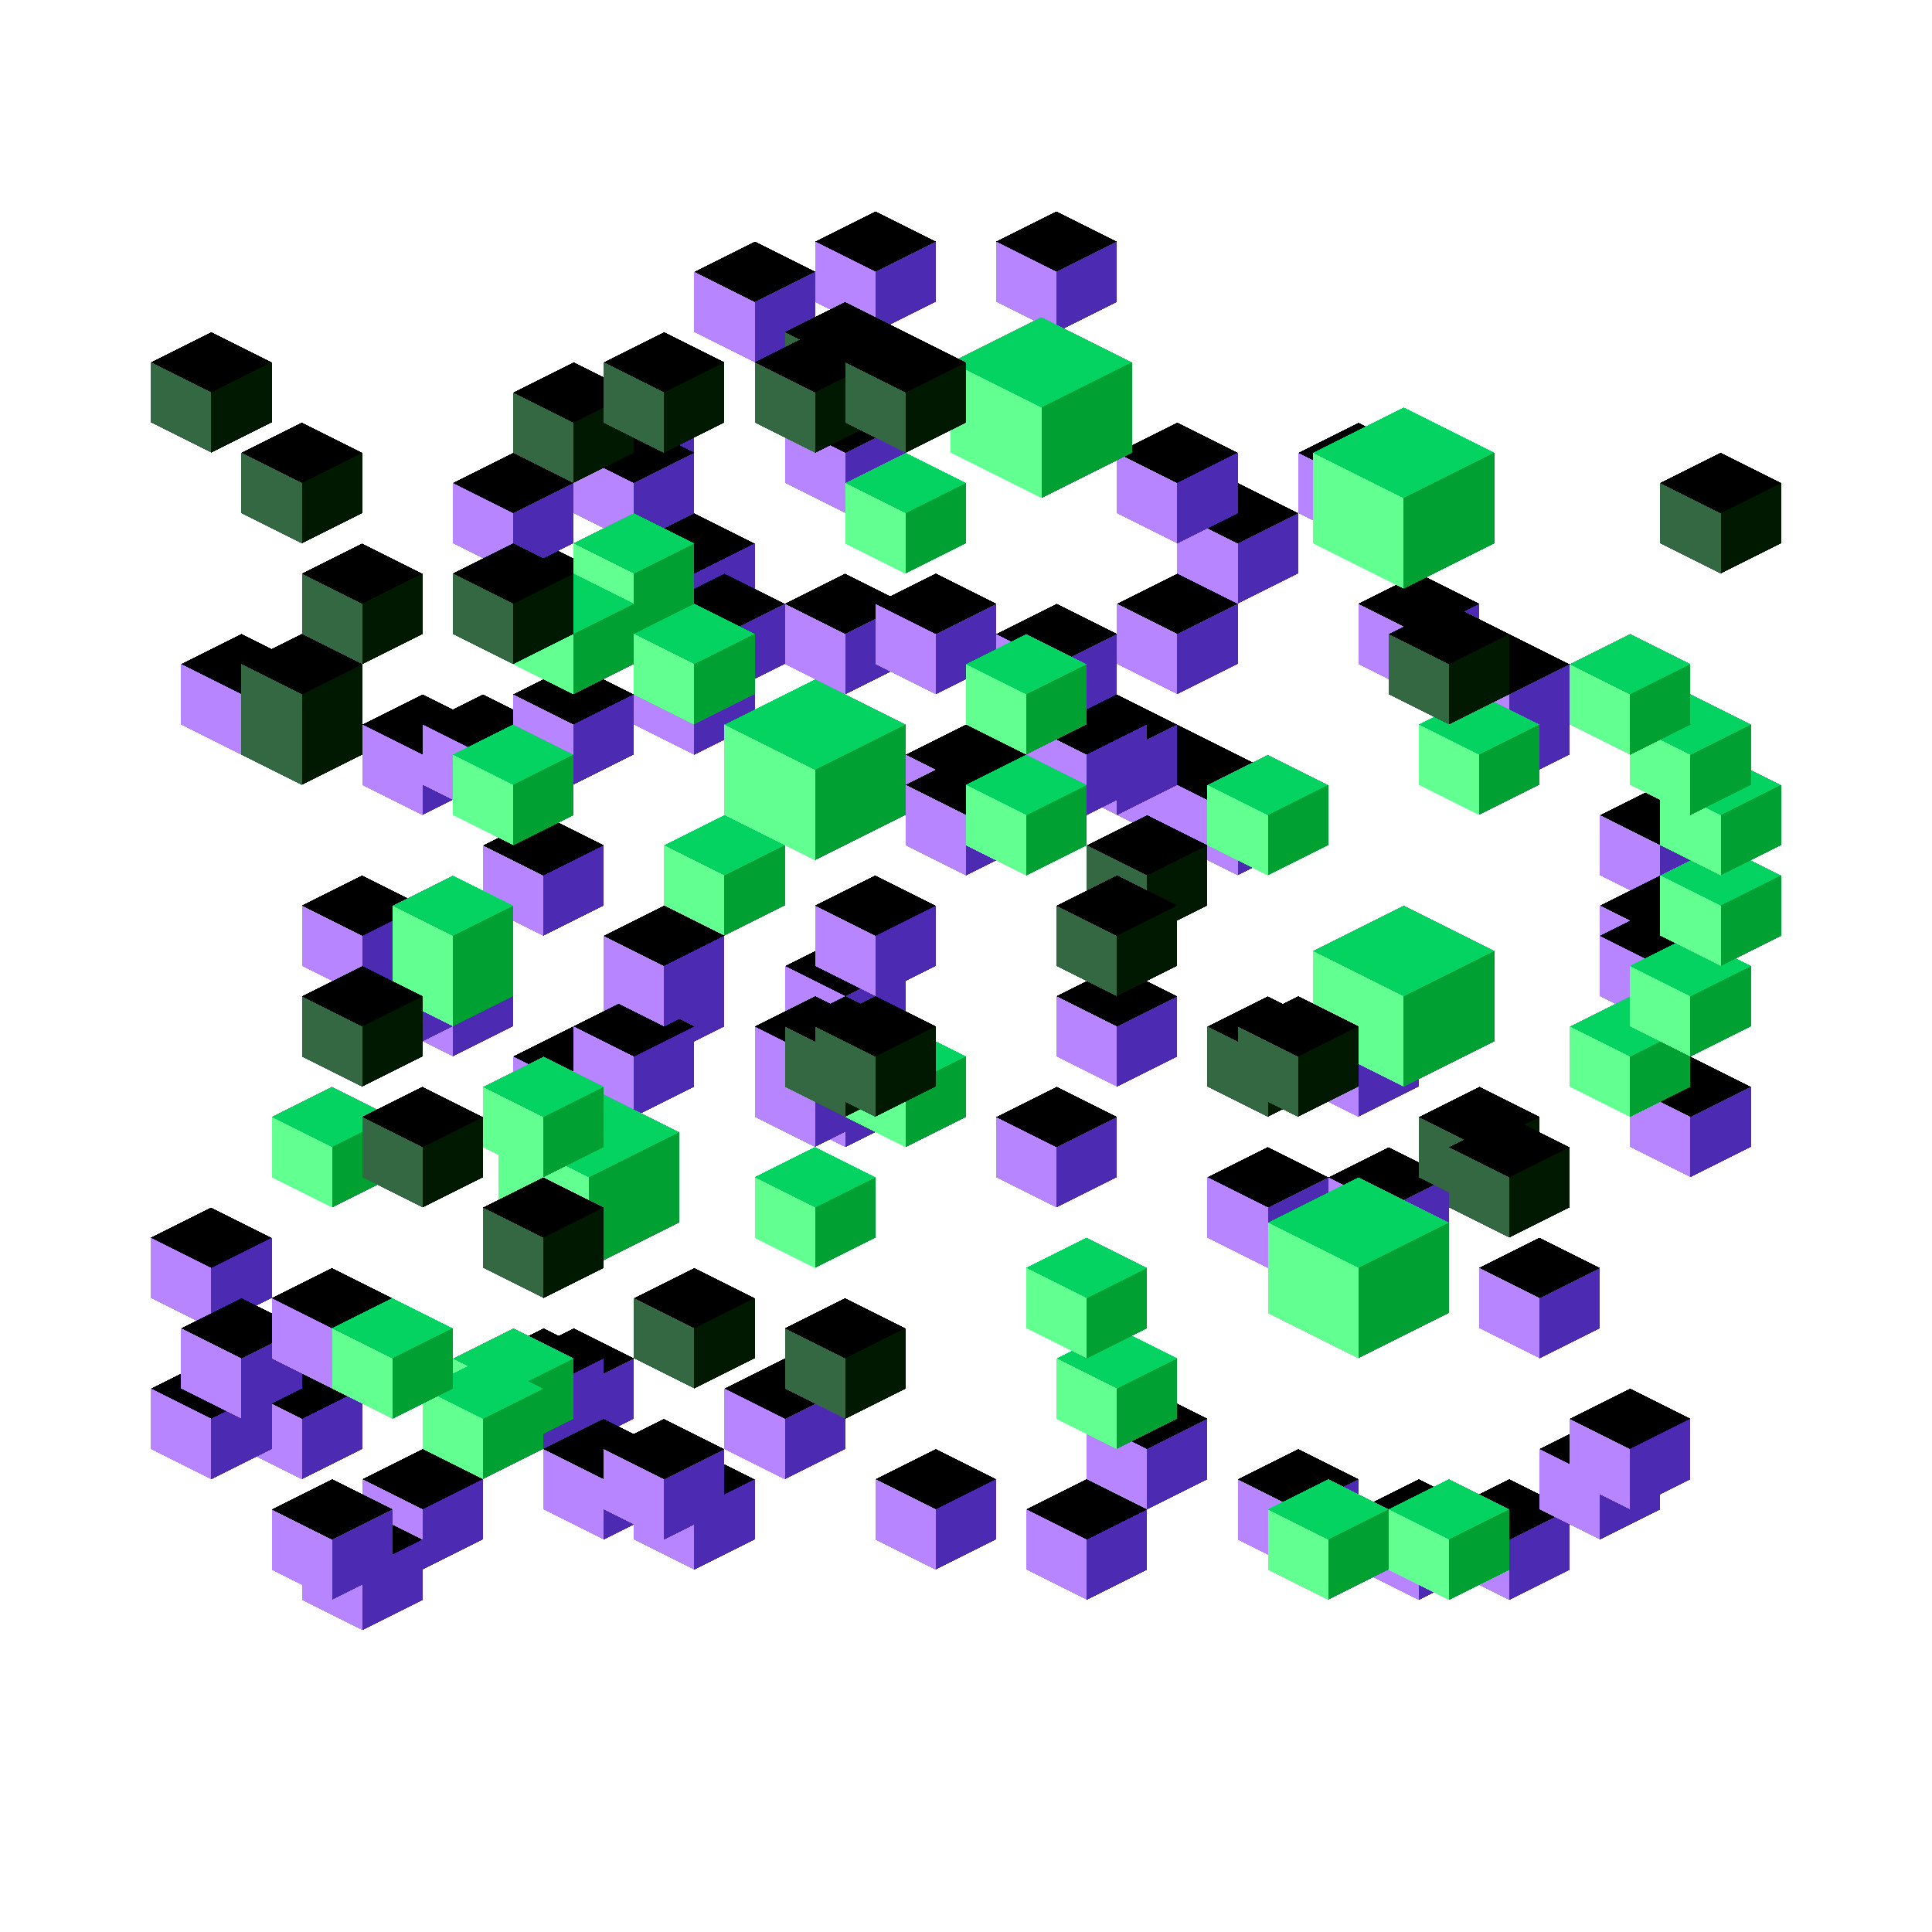 <svg xmlns="http://www.w3.org/2000/svg" version="1.1" xmlns:xlink="http://www.w3.org/1999/xlink" xmlns:svgjs="http://svgjs.dev/svgjs" viewBox="0 0 800 800"><g shape-rendering="crispEdges"><g><use xlink:href="#SvgjsSymbol1000" x="325" y="425" fill="8257e5"></use><use xlink:href="#SvgjsSymbol1001" x="325" y="425" fill="#b785ff"></use><use xlink:href="#SvgjsSymbol1002" x="325" y="425" fill="#4d2ab2"></use></g><g><use xlink:href="#SvgjsSymbol1000" x="325" y="387.5" fill="8257e5"></use><use xlink:href="#SvgjsSymbol1001" x="325" y="387.5" fill="#b785ff"></use><use xlink:href="#SvgjsSymbol1002" x="325" y="387.5" fill="#4d2ab2"></use></g><g><use xlink:href="#SvgjsSymbol1000" x="337.5" y="362.5" fill="8257e5"></use><use xlink:href="#SvgjsSymbol1001" x="337.5" y="362.5" fill="#b785ff"></use><use xlink:href="#SvgjsSymbol1002" x="337.5" y="362.5" fill="#4d2ab2"></use></g><g><use xlink:href="#SvgjsSymbol1000" x="375" y="300" fill="8257e5"></use><use xlink:href="#SvgjsSymbol1001" x="375" y="300" fill="#b785ff"></use><use xlink:href="#SvgjsSymbol1002" x="375" y="300" fill="#4d2ab2"></use></g><g><use xlink:href="#SvgjsSymbol1000" x="262.5" y="262.5" fill="8257e5"></use><use xlink:href="#SvgjsSymbol1001" x="262.5" y="262.5" fill="#b785ff"></use><use xlink:href="#SvgjsSymbol1002" x="262.5" y="262.5" fill="#4d2ab2"></use></g><g><use xlink:href="#SvgjsSymbol1000" x="150" y="287.5" fill="8257e5"></use><use xlink:href="#SvgjsSymbol1001" x="150" y="287.5" fill="#b785ff"></use><use xlink:href="#SvgjsSymbol1002" x="150" y="287.5" fill="#4d2ab2"></use></g><g><use xlink:href="#SvgjsSymbol1000" x="162.5" y="387.5" fill="8257e5"></use><use xlink:href="#SvgjsSymbol1001" x="162.5" y="387.5" fill="#b785ff"></use><use xlink:href="#SvgjsSymbol1002" x="162.5" y="387.5" fill="#4d2ab2"></use></g><g><use xlink:href="#SvgjsSymbol1000" x="62.5" y="500" fill="8257e5"></use><use xlink:href="#SvgjsSymbol1001" x="62.5" y="500" fill="#b785ff"></use><use xlink:href="#SvgjsSymbol1002" x="62.5" y="500" fill="#4d2ab2"></use></g><g><use xlink:href="#SvgjsSymbol1000" x="75" y="262.5" fill="8257e5"></use><use xlink:href="#SvgjsSymbol1001" x="75" y="262.5" fill="#b785ff"></use><use xlink:href="#SvgjsSymbol1002" x="75" y="262.5" fill="#4d2ab2"></use></g><g><use xlink:href="#SvgjsSymbol1000" x="262.5" y="212.5" fill="8257e5"></use><use xlink:href="#SvgjsSymbol1001" x="262.5" y="212.5" fill="#b785ff"></use><use xlink:href="#SvgjsSymbol1002" x="262.5" y="212.5" fill="#4d2ab2"></use></g><g><use xlink:href="#SvgjsSymbol1000" x="462.5" y="300" fill="8257e5"></use><use xlink:href="#SvgjsSymbol1001" x="462.5" y="300" fill="#b785ff"></use><use xlink:href="#SvgjsSymbol1002" x="462.5" y="300" fill="#4d2ab2"></use></g><g><use xlink:href="#SvgjsSymbol1000" x="550" y="475" fill="8257e5"></use><use xlink:href="#SvgjsSymbol1001" x="550" y="475" fill="#b785ff"></use><use xlink:href="#SvgjsSymbol1002" x="550" y="475" fill="#4d2ab2"></use></g><g><use xlink:href="#SvgjsSymbol1000" x="662.5" y="325" fill="8257e5"></use><use xlink:href="#SvgjsSymbol1001" x="662.5" y="325" fill="#b785ff"></use><use xlink:href="#SvgjsSymbol1002" x="662.5" y="325" fill="#4d2ab2"></use></g><g><use xlink:href="#SvgjsSymbol1000" x="600" y="275" fill="8257e5"></use><use xlink:href="#SvgjsSymbol1001" x="600" y="275" fill="#b785ff"></use><use xlink:href="#SvgjsSymbol1002" x="600" y="275" fill="#4d2ab2"></use></g><g><use xlink:href="#SvgjsSymbol1000" x="562.5" y="237.5" fill="8257e5"></use><use xlink:href="#SvgjsSymbol1001" x="562.5" y="237.5" fill="#b785ff"></use><use xlink:href="#SvgjsSymbol1002" x="562.5" y="237.5" fill="#4d2ab2"></use></g><g><use xlink:href="#SvgjsSymbol1000" x="437.5" y="287.5" fill="8257e5"></use><use xlink:href="#SvgjsSymbol1001" x="437.5" y="287.5" fill="#b785ff"></use><use xlink:href="#SvgjsSymbol1002" x="437.5" y="287.5" fill="#4d2ab2"></use></g><g><use xlink:href="#SvgjsSymbol1000" x="437.5" y="400" fill="8257e5"></use><use xlink:href="#SvgjsSymbol1001" x="437.5" y="400" fill="#b785ff"></use><use xlink:href="#SvgjsSymbol1002" x="437.5" y="400" fill="#4d2ab2"></use></g><g><use xlink:href="#SvgjsSymbol1000" x="312.5" y="425" fill="8257e5"></use><use xlink:href="#SvgjsSymbol1001" x="312.5" y="425" fill="#b785ff"></use><use xlink:href="#SvgjsSymbol1002" x="312.5" y="425" fill="#4d2ab2"></use></g><g><use xlink:href="#SvgjsSymbol1000" x="250" y="387.5" fill="8257e5"></use><use xlink:href="#SvgjsSymbol1001" x="250" y="387.5" fill="#b785ff"></use><use xlink:href="#SvgjsSymbol1002" x="250" y="387.5" fill="#4d2ab2"></use></g><g><use xlink:href="#SvgjsSymbol1000" x="200" y="337.5" fill="8257e5"></use><use xlink:href="#SvgjsSymbol1001" x="200" y="337.5" fill="#b785ff"></use><use xlink:href="#SvgjsSymbol1002" x="200" y="337.5" fill="#4d2ab2"></use></g><g><use xlink:href="#SvgjsSymbol1000" x="175" y="287.5" fill="8257e5"></use><use xlink:href="#SvgjsSymbol1001" x="175" y="287.5" fill="#b785ff"></use><use xlink:href="#SvgjsSymbol1002" x="175" y="287.5" fill="#4d2ab2"></use></g><g><use xlink:href="#SvgjsSymbol1000" x="200" y="225" fill="8257e5"></use><use xlink:href="#SvgjsSymbol1001" x="200" y="225" fill="#b785ff"></use><use xlink:href="#SvgjsSymbol1002" x="200" y="225" fill="#4d2ab2"></use></g><g><use xlink:href="#SvgjsSymbol1000" x="237.5" y="162.5" fill="8257e5"></use><use xlink:href="#SvgjsSymbol1001" x="237.5" y="162.5" fill="#b785ff"></use><use xlink:href="#SvgjsSymbol1002" x="237.5" y="162.5" fill="#4d2ab2"></use></g><g><use xlink:href="#SvgjsSymbol1000" x="287.5" y="100" fill="8257e5"></use><use xlink:href="#SvgjsSymbol1001" x="287.5" y="100" fill="#b785ff"></use><use xlink:href="#SvgjsSymbol1002" x="287.5" y="100" fill="#4d2ab2"></use></g><g><use xlink:href="#SvgjsSymbol1000" x="337.5" y="87.5" fill="8257e5"></use><use xlink:href="#SvgjsSymbol1001" x="337.5" y="87.5" fill="#b785ff"></use><use xlink:href="#SvgjsSymbol1002" x="337.5" y="87.5" fill="#4d2ab2"></use></g><g><use xlink:href="#SvgjsSymbol1000" x="412.5" y="87.5" fill="8257e5"></use><use xlink:href="#SvgjsSymbol1001" x="412.5" y="87.5" fill="#b785ff"></use><use xlink:href="#SvgjsSymbol1002" x="412.5" y="87.5" fill="#4d2ab2"></use></g><g><use xlink:href="#SvgjsSymbol1000" x="537.5" y="175" fill="8257e5"></use><use xlink:href="#SvgjsSymbol1001" x="537.5" y="175" fill="#b785ff"></use><use xlink:href="#SvgjsSymbol1002" x="537.5" y="175" fill="#4d2ab2"></use></g><g><use xlink:href="#SvgjsSymbol1000" x="600" y="262.5" fill="8257e5"></use><use xlink:href="#SvgjsSymbol1001" x="600" y="262.5" fill="#b785ff"></use><use xlink:href="#SvgjsSymbol1002" x="600" y="262.5" fill="#4d2ab2"></use></g><g><use xlink:href="#SvgjsSymbol1000" x="662.5" y="362.5" fill="8257e5"></use><use xlink:href="#SvgjsSymbol1001" x="662.5" y="362.5" fill="#b785ff"></use><use xlink:href="#SvgjsSymbol1002" x="662.5" y="362.5" fill="#4d2ab2"></use></g><g><use xlink:href="#SvgjsSymbol1000" x="675" y="437.5" fill="8257e5"></use><use xlink:href="#SvgjsSymbol1001" x="675" y="437.5" fill="#b785ff"></use><use xlink:href="#SvgjsSymbol1002" x="675" y="437.5" fill="#4d2ab2"></use></g><g><use xlink:href="#SvgjsSymbol1000" x="612.5" y="512.5" fill="8257e5"></use><use xlink:href="#SvgjsSymbol1001" x="612.5" y="512.5" fill="#b785ff"></use><use xlink:href="#SvgjsSymbol1002" x="612.5" y="512.5" fill="#4d2ab2"></use></g><g><use xlink:href="#SvgjsSymbol1000" x="450" y="575" fill="8257e5"></use><use xlink:href="#SvgjsSymbol1001" x="450" y="575" fill="#b785ff"></use><use xlink:href="#SvgjsSymbol1002" x="450" y="575" fill="#4d2ab2"></use></g><g><use xlink:href="#SvgjsSymbol1000" x="300" y="562.5" fill="8257e5"></use><use xlink:href="#SvgjsSymbol1001" x="300" y="562.5" fill="#b785ff"></use><use xlink:href="#SvgjsSymbol1002" x="300" y="562.5" fill="#4d2ab2"></use></g><g><use xlink:href="#SvgjsSymbol1000" x="212.5" y="550" fill="8257e5"></use><use xlink:href="#SvgjsSymbol1001" x="212.5" y="550" fill="#b785ff"></use><use xlink:href="#SvgjsSymbol1002" x="212.5" y="550" fill="#4d2ab2"></use></g><g><use xlink:href="#SvgjsSymbol1000" x="100" y="562.5" fill="8257e5"></use><use xlink:href="#SvgjsSymbol1001" x="100" y="562.5" fill="#b785ff"></use><use xlink:href="#SvgjsSymbol1002" x="100" y="562.5" fill="#4d2ab2"></use></g><g><use xlink:href="#SvgjsSymbol1000" x="212.5" y="425" fill="8257e5"></use><use xlink:href="#SvgjsSymbol1001" x="212.5" y="425" fill="#b785ff"></use><use xlink:href="#SvgjsSymbol1002" x="212.5" y="425" fill="#4d2ab2"></use></g><g><use xlink:href="#SvgjsSymbol1000" x="237.5" y="412.5" fill="8257e5"></use><use xlink:href="#SvgjsSymbol1001" x="237.5" y="412.5" fill="#b785ff"></use><use xlink:href="#SvgjsSymbol1002" x="237.5" y="412.5" fill="#4d2ab2"></use></g><g><use xlink:href="#SvgjsSymbol1000" x="312.5" y="412.5" fill="8257e5"></use><use xlink:href="#SvgjsSymbol1001" x="312.5" y="412.5" fill="#b785ff"></use><use xlink:href="#SvgjsSymbol1002" x="312.5" y="412.5" fill="#4d2ab2"></use></g><g><use xlink:href="#SvgjsSymbol1000" x="412.5" y="450" fill="8257e5"></use><use xlink:href="#SvgjsSymbol1001" x="412.5" y="450" fill="#b785ff"></use><use xlink:href="#SvgjsSymbol1002" x="412.5" y="450" fill="#4d2ab2"></use></g><g><use xlink:href="#SvgjsSymbol1000" x="500" y="475" fill="8257e5"></use><use xlink:href="#SvgjsSymbol1001" x="500" y="475" fill="#b785ff"></use><use xlink:href="#SvgjsSymbol1002" x="500" y="475" fill="#4d2ab2"></use></g><g><use xlink:href="#SvgjsSymbol1000" x="537.5" y="412.5" fill="8257e5"></use><use xlink:href="#SvgjsSymbol1001" x="537.5" y="412.5" fill="#b785ff"></use><use xlink:href="#SvgjsSymbol1002" x="537.5" y="412.5" fill="#4d2ab2"></use></g><g><use xlink:href="#SvgjsSymbol1000" x="487.5" y="312.5" fill="8257e5"></use><use xlink:href="#SvgjsSymbol1001" x="487.5" y="312.5" fill="#b785ff"></use><use xlink:href="#SvgjsSymbol1002" x="487.5" y="312.5" fill="#4d2ab2"></use></g><g><use xlink:href="#SvgjsSymbol1000" x="425" y="287.5" fill="8257e5"></use><use xlink:href="#SvgjsSymbol1001" x="425" y="287.5" fill="#b785ff"></use><use xlink:href="#SvgjsSymbol1002" x="425" y="287.5" fill="#4d2ab2"></use></g><g><use xlink:href="#SvgjsSymbol1000" x="375" y="312.5" fill="8257e5"></use><use xlink:href="#SvgjsSymbol1001" x="375" y="312.5" fill="#b785ff"></use><use xlink:href="#SvgjsSymbol1002" x="375" y="312.5" fill="#4d2ab2"></use></g><g><use xlink:href="#SvgjsSymbol1000" x="250" y="375" fill="8257e5"></use><use xlink:href="#SvgjsSymbol1001" x="250" y="375" fill="#b785ff"></use><use xlink:href="#SvgjsSymbol1002" x="250" y="375" fill="#4d2ab2"></use></g><g><use xlink:href="#SvgjsSymbol1000" x="137.5" y="387.5" fill="8257e5"></use><use xlink:href="#SvgjsSymbol1001" x="137.5" y="387.5" fill="#b785ff"></use><use xlink:href="#SvgjsSymbol1002" x="137.5" y="387.5" fill="#4d2ab2"></use></g><g><use xlink:href="#SvgjsSymbol1000" x="125" y="362.5" fill="8257e5"></use><use xlink:href="#SvgjsSymbol1001" x="125" y="362.5" fill="#b785ff"></use><use xlink:href="#SvgjsSymbol1002" x="125" y="362.5" fill="#4d2ab2"></use></g><g><use xlink:href="#SvgjsSymbol1000" x="212.5" y="275" fill="8257e5"></use><use xlink:href="#SvgjsSymbol1001" x="212.5" y="275" fill="#b785ff"></use><use xlink:href="#SvgjsSymbol1002" x="212.5" y="275" fill="#4d2ab2"></use></g><g><use xlink:href="#SvgjsSymbol1000" x="275" y="237.5" fill="8257e5"></use><use xlink:href="#SvgjsSymbol1001" x="275" y="237.5" fill="#b785ff"></use><use xlink:href="#SvgjsSymbol1002" x="275" y="237.5" fill="#4d2ab2"></use></g><g><use xlink:href="#SvgjsSymbol1000" x="325" y="237.5" fill="8257e5"></use><use xlink:href="#SvgjsSymbol1001" x="325" y="237.5" fill="#b785ff"></use><use xlink:href="#SvgjsSymbol1002" x="325" y="237.5" fill="#4d2ab2"></use></g><g><use xlink:href="#SvgjsSymbol1000" x="362.5" y="237.5" fill="8257e5"></use><use xlink:href="#SvgjsSymbol1001" x="362.5" y="237.5" fill="#b785ff"></use><use xlink:href="#SvgjsSymbol1002" x="362.5" y="237.5" fill="#4d2ab2"></use></g><g><use xlink:href="#SvgjsSymbol1000" x="412.5" y="250" fill="8257e5"></use><use xlink:href="#SvgjsSymbol1001" x="412.5" y="250" fill="#b785ff"></use><use xlink:href="#SvgjsSymbol1002" x="412.5" y="250" fill="#4d2ab2"></use></g><g><use xlink:href="#SvgjsSymbol1000" x="462.5" y="237.5" fill="8257e5"></use><use xlink:href="#SvgjsSymbol1001" x="462.5" y="237.5" fill="#b785ff"></use><use xlink:href="#SvgjsSymbol1002" x="462.5" y="237.5" fill="#4d2ab2"></use></g><g><use xlink:href="#SvgjsSymbol1000" x="487.5" y="200" fill="8257e5"></use><use xlink:href="#SvgjsSymbol1001" x="487.5" y="200" fill="#b785ff"></use><use xlink:href="#SvgjsSymbol1002" x="487.5" y="200" fill="#4d2ab2"></use></g><g><use xlink:href="#SvgjsSymbol1000" x="462.5" y="175" fill="8257e5"></use><use xlink:href="#SvgjsSymbol1001" x="462.5" y="175" fill="#b785ff"></use><use xlink:href="#SvgjsSymbol1002" x="462.5" y="175" fill="#4d2ab2"></use></g><g><use xlink:href="#SvgjsSymbol1000" x="325" y="162.5" fill="8257e5"></use><use xlink:href="#SvgjsSymbol1001" x="325" y="162.5" fill="#b785ff"></use><use xlink:href="#SvgjsSymbol1002" x="325" y="162.5" fill="#4d2ab2"></use></g><g><use xlink:href="#SvgjsSymbol1000" x="237.5" y="175" fill="8257e5"></use><use xlink:href="#SvgjsSymbol1001" x="237.5" y="175" fill="#b785ff"></use><use xlink:href="#SvgjsSymbol1002" x="237.5" y="175" fill="#4d2ab2"></use></g><g><use xlink:href="#SvgjsSymbol1000" x="187.5" y="187.5" fill="8257e5"></use><use xlink:href="#SvgjsSymbol1001" x="187.5" y="187.5" fill="#b785ff"></use><use xlink:href="#SvgjsSymbol1002" x="187.5" y="187.5" fill="#4d2ab2"></use></g><g><use xlink:href="#SvgjsSymbol1000" x="662.5" y="375" fill="8257e5"></use><use xlink:href="#SvgjsSymbol1001" x="662.5" y="375" fill="#b785ff"></use><use xlink:href="#SvgjsSymbol1002" x="662.5" y="375" fill="#4d2ab2"></use></g><g><use xlink:href="#SvgjsSymbol1000" x="262.5" y="600" fill="8257e5"></use><use xlink:href="#SvgjsSymbol1001" x="262.5" y="600" fill="#b785ff"></use><use xlink:href="#SvgjsSymbol1002" x="262.5" y="600" fill="#4d2ab2"></use></g><g><use xlink:href="#SvgjsSymbol1000" x="225" y="587.5" fill="8257e5"></use><use xlink:href="#SvgjsSymbol1001" x="225" y="587.5" fill="#b785ff"></use><use xlink:href="#SvgjsSymbol1002" x="225" y="587.5" fill="#4d2ab2"></use></g><g><use xlink:href="#SvgjsSymbol1000" x="150" y="600" fill="8257e5"></use><use xlink:href="#SvgjsSymbol1001" x="150" y="600" fill="#b785ff"></use><use xlink:href="#SvgjsSymbol1002" x="150" y="600" fill="#4d2ab2"></use></g><g><use xlink:href="#SvgjsSymbol1000" x="125" y="625" fill="8257e5"></use><use xlink:href="#SvgjsSymbol1001" x="125" y="625" fill="#b785ff"></use><use xlink:href="#SvgjsSymbol1002" x="125" y="625" fill="#4d2ab2"></use></g><g><use xlink:href="#SvgjsSymbol1000" x="112.5" y="612.5" fill="8257e5"></use><use xlink:href="#SvgjsSymbol1001" x="112.5" y="612.5" fill="#b785ff"></use><use xlink:href="#SvgjsSymbol1002" x="112.5" y="612.5" fill="#4d2ab2"></use></g><g><use xlink:href="#SvgjsSymbol1000" x="62.5" y="562.5" fill="8257e5"></use><use xlink:href="#SvgjsSymbol1001" x="62.5" y="562.5" fill="#b785ff"></use><use xlink:href="#SvgjsSymbol1002" x="62.5" y="562.5" fill="#4d2ab2"></use></g><g><use xlink:href="#SvgjsSymbol1000" x="75" y="537.5" fill="8257e5"></use><use xlink:href="#SvgjsSymbol1001" x="75" y="537.5" fill="#b785ff"></use><use xlink:href="#SvgjsSymbol1002" x="75" y="537.5" fill="#4d2ab2"></use></g><g><use xlink:href="#SvgjsSymbol1000" x="112.5" y="525" fill="8257e5"></use><use xlink:href="#SvgjsSymbol1001" x="112.5" y="525" fill="#b785ff"></use><use xlink:href="#SvgjsSymbol1002" x="112.5" y="525" fill="#4d2ab2"></use></g><g><use xlink:href="#SvgjsSymbol1000" x="200" y="550" fill="8257e5"></use><use xlink:href="#SvgjsSymbol1001" x="200" y="550" fill="#b785ff"></use><use xlink:href="#SvgjsSymbol1002" x="200" y="550" fill="#4d2ab2"></use></g><g><use xlink:href="#SvgjsSymbol1000" x="250" y="587.5" fill="8257e5"></use><use xlink:href="#SvgjsSymbol1001" x="250" y="587.5" fill="#b785ff"></use><use xlink:href="#SvgjsSymbol1002" x="250" y="587.5" fill="#4d2ab2"></use></g><g><use xlink:href="#SvgjsSymbol1000" x="362.5" y="600" fill="8257e5"></use><use xlink:href="#SvgjsSymbol1001" x="362.5" y="600" fill="#b785ff"></use><use xlink:href="#SvgjsSymbol1002" x="362.5" y="600" fill="#4d2ab2"></use></g><g><use xlink:href="#SvgjsSymbol1000" x="425" y="612.5" fill="8257e5"></use><use xlink:href="#SvgjsSymbol1001" x="425" y="612.5" fill="#b785ff"></use><use xlink:href="#SvgjsSymbol1002" x="425" y="612.5" fill="#4d2ab2"></use></g><g><use xlink:href="#SvgjsSymbol1000" x="512.5" y="600" fill="8257e5"></use><use xlink:href="#SvgjsSymbol1001" x="512.5" y="600" fill="#b785ff"></use><use xlink:href="#SvgjsSymbol1002" x="512.5" y="600" fill="#4d2ab2"></use></g><g><use xlink:href="#SvgjsSymbol1000" x="562.5" y="612.5" fill="8257e5"></use><use xlink:href="#SvgjsSymbol1001" x="562.5" y="612.5" fill="#b785ff"></use><use xlink:href="#SvgjsSymbol1002" x="562.5" y="612.5" fill="#4d2ab2"></use></g><g><use xlink:href="#SvgjsSymbol1000" x="600" y="612.5" fill="8257e5"></use><use xlink:href="#SvgjsSymbol1001" x="600" y="612.5" fill="#b785ff"></use><use xlink:href="#SvgjsSymbol1002" x="600" y="612.5" fill="#4d2ab2"></use></g><g><use xlink:href="#SvgjsSymbol1000" x="637.5" y="587.5" fill="8257e5"></use><use xlink:href="#SvgjsSymbol1001" x="637.5" y="587.5" fill="#b785ff"></use><use xlink:href="#SvgjsSymbol1002" x="637.5" y="587.5" fill="#4d2ab2"></use></g><g><use xlink:href="#SvgjsSymbol1000" x="650" y="575" fill="8257e5"></use><use xlink:href="#SvgjsSymbol1001" x="650" y="575" fill="#b785ff"></use><use xlink:href="#SvgjsSymbol1002" x="650" y="575" fill="#4d2ab2"></use></g><g><use xlink:href="#SvgjsSymbol1003" x="300" y="281.25" fill="#04d361"></use><use xlink:href="#SvgjsSymbol1004" x="300" y="281.25" fill="#62ff91"></use><use xlink:href="#SvgjsSymbol1005" x="300" y="281.25" fill="#00a033"></use></g><g><use xlink:href="#SvgjsSymbol1003" x="393.75" y="131.25" fill="#04d361"></use><use xlink:href="#SvgjsSymbol1004" x="393.75" y="131.25" fill="#62ff91"></use><use xlink:href="#SvgjsSymbol1005" x="393.75" y="131.25" fill="#00a033"></use></g><g><use xlink:href="#SvgjsSymbol1003" x="543.75" y="168.75" fill="#04d361"></use><use xlink:href="#SvgjsSymbol1004" x="543.75" y="168.75" fill="#62ff91"></use><use xlink:href="#SvgjsSymbol1005" x="543.75" y="168.75" fill="#00a033"></use></g><g><use xlink:href="#SvgjsSymbol1003" x="543.75" y="375" fill="#04d361"></use><use xlink:href="#SvgjsSymbol1004" x="543.75" y="375" fill="#62ff91"></use><use xlink:href="#SvgjsSymbol1005" x="543.75" y="375" fill="#00a033"></use></g><g><use xlink:href="#SvgjsSymbol1003" x="525" y="487.5" fill="#04d361"></use><use xlink:href="#SvgjsSymbol1004" x="525" y="487.5" fill="#62ff91"></use><use xlink:href="#SvgjsSymbol1005" x="525" y="487.5" fill="#00a033"></use></g><g><use xlink:href="#SvgjsSymbol1003" x="206.25" y="450" fill="#04d361"></use><use xlink:href="#SvgjsSymbol1004" x="206.25" y="450" fill="#62ff91"></use><use xlink:href="#SvgjsSymbol1005" x="206.25" y="450" fill="#00a033"></use></g><g><use xlink:href="#SvgjsSymbol1006" x="437.5" y="550" fill="#04d361"></use><use xlink:href="#SvgjsSymbol1007" x="437.5" y="550" fill="#62ff91"></use><use xlink:href="#SvgjsSymbol1008" x="437.5" y="550" fill="#00a033"></use></g><g><use xlink:href="#SvgjsSymbol1006" x="350" y="425" fill="#04d361"></use><use xlink:href="#SvgjsSymbol1007" x="350" y="425" fill="#62ff91"></use><use xlink:href="#SvgjsSymbol1008" x="350" y="425" fill="#00a033"></use></g><g><use xlink:href="#SvgjsSymbol1006" x="187.5" y="300" fill="#04d361"></use><use xlink:href="#SvgjsSymbol1007" x="187.5" y="300" fill="#62ff91"></use><use xlink:href="#SvgjsSymbol1008" x="187.5" y="300" fill="#00a033"></use></g><g><use xlink:href="#SvgjsSymbol1006" x="237.5" y="212.5" fill="#04d361"></use><use xlink:href="#SvgjsSymbol1007" x="237.5" y="212.5" fill="#62ff91"></use><use xlink:href="#SvgjsSymbol1008" x="237.5" y="212.5" fill="#00a033"></use></g><g><use xlink:href="#SvgjsSymbol1006" x="350" y="187.5" fill="#04d361"></use><use xlink:href="#SvgjsSymbol1007" x="350" y="187.5" fill="#62ff91"></use><use xlink:href="#SvgjsSymbol1008" x="350" y="187.5" fill="#00a033"></use></g><g><use xlink:href="#SvgjsSymbol1006" x="500" y="312.5" fill="#04d361"></use><use xlink:href="#SvgjsSymbol1007" x="500" y="312.5" fill="#62ff91"></use><use xlink:href="#SvgjsSymbol1008" x="500" y="312.5" fill="#00a033"></use></g><g><use xlink:href="#SvgjsSymbol1006" x="650" y="412.5" fill="#04d361"></use><use xlink:href="#SvgjsSymbol1007" x="650" y="412.5" fill="#62ff91"></use><use xlink:href="#SvgjsSymbol1008" x="650" y="412.5" fill="#00a033"></use></g><g><use xlink:href="#SvgjsSymbol1006" x="675" y="387.5" fill="#04d361"></use><use xlink:href="#SvgjsSymbol1007" x="675" y="387.5" fill="#62ff91"></use><use xlink:href="#SvgjsSymbol1008" x="675" y="387.5" fill="#00a033"></use></g><g><use xlink:href="#SvgjsSymbol1006" x="687.5" y="350" fill="#04d361"></use><use xlink:href="#SvgjsSymbol1007" x="687.5" y="350" fill="#62ff91"></use><use xlink:href="#SvgjsSymbol1008" x="687.5" y="350" fill="#00a033"></use></g><g><use xlink:href="#SvgjsSymbol1006" x="687.5" y="312.5" fill="#04d361"></use><use xlink:href="#SvgjsSymbol1007" x="687.5" y="312.5" fill="#62ff91"></use><use xlink:href="#SvgjsSymbol1008" x="687.5" y="312.5" fill="#00a033"></use></g><g><use xlink:href="#SvgjsSymbol1006" x="675" y="287.5" fill="#04d361"></use><use xlink:href="#SvgjsSymbol1007" x="675" y="287.5" fill="#62ff91"></use><use xlink:href="#SvgjsSymbol1008" x="675" y="287.5" fill="#00a033"></use></g><g><use xlink:href="#SvgjsSymbol1006" x="650" y="262.5" fill="#04d361"></use><use xlink:href="#SvgjsSymbol1007" x="650" y="262.5" fill="#62ff91"></use><use xlink:href="#SvgjsSymbol1008" x="650" y="262.5" fill="#00a033"></use></g><g><use xlink:href="#SvgjsSymbol1006" x="587.5" y="287.5" fill="#04d361"></use><use xlink:href="#SvgjsSymbol1007" x="587.5" y="287.5" fill="#62ff91"></use><use xlink:href="#SvgjsSymbol1008" x="587.5" y="287.5" fill="#00a033"></use></g><g><use xlink:href="#SvgjsSymbol1006" x="587.5" y="287.5" fill="#04d361"></use><use xlink:href="#SvgjsSymbol1007" x="587.5" y="287.5" fill="#62ff91"></use><use xlink:href="#SvgjsSymbol1008" x="587.5" y="287.5" fill="#00a033"></use></g><g><use xlink:href="#SvgjsSymbol1006" x="400" y="262.5" fill="#04d361"></use><use xlink:href="#SvgjsSymbol1007" x="400" y="262.5" fill="#62ff91"></use><use xlink:href="#SvgjsSymbol1008" x="400" y="262.5" fill="#00a033"></use></g><g><use xlink:href="#SvgjsSymbol1006" x="312.5" y="475" fill="#04d361"></use><use xlink:href="#SvgjsSymbol1007" x="312.5" y="475" fill="#62ff91"></use><use xlink:href="#SvgjsSymbol1008" x="312.5" y="475" fill="#00a033"></use></g><g><use xlink:href="#SvgjsSymbol1006" x="187.5" y="550" fill="#04d361"></use><use xlink:href="#SvgjsSymbol1007" x="187.5" y="550" fill="#62ff91"></use><use xlink:href="#SvgjsSymbol1008" x="187.5" y="550" fill="#00a033"></use></g><g><use xlink:href="#SvgjsSymbol1006" x="175" y="562.5" fill="#04d361"></use><use xlink:href="#SvgjsSymbol1007" x="175" y="562.5" fill="#62ff91"></use><use xlink:href="#SvgjsSymbol1008" x="175" y="562.5" fill="#00a033"></use></g><g><use xlink:href="#SvgjsSymbol1006" x="137.5" y="537.5" fill="#04d361"></use><use xlink:href="#SvgjsSymbol1007" x="137.5" y="537.5" fill="#62ff91"></use><use xlink:href="#SvgjsSymbol1008" x="137.5" y="537.5" fill="#00a033"></use></g><g><use xlink:href="#SvgjsSymbol1006" x="112.5" y="450" fill="#04d361"></use><use xlink:href="#SvgjsSymbol1007" x="112.5" y="450" fill="#62ff91"></use><use xlink:href="#SvgjsSymbol1008" x="112.5" y="450" fill="#00a033"></use></g><g><use xlink:href="#SvgjsSymbol1006" x="162.5" y="375" fill="#04d361"></use><use xlink:href="#SvgjsSymbol1007" x="162.5" y="375" fill="#62ff91"></use><use xlink:href="#SvgjsSymbol1008" x="162.5" y="375" fill="#00a033"></use></g><g><use xlink:href="#SvgjsSymbol1006" x="275" y="337.5" fill="#04d361"></use><use xlink:href="#SvgjsSymbol1007" x="275" y="337.5" fill="#62ff91"></use><use xlink:href="#SvgjsSymbol1008" x="275" y="337.5" fill="#00a033"></use></g><g><use xlink:href="#SvgjsSymbol1006" x="425" y="512.5" fill="#04d361"></use><use xlink:href="#SvgjsSymbol1007" x="425" y="512.5" fill="#62ff91"></use><use xlink:href="#SvgjsSymbol1008" x="425" y="512.5" fill="#00a033"></use></g><g><use xlink:href="#SvgjsSymbol1006" x="525" y="612.5" fill="#04d361"></use><use xlink:href="#SvgjsSymbol1007" x="525" y="612.5" fill="#62ff91"></use><use xlink:href="#SvgjsSymbol1008" x="525" y="612.5" fill="#00a033"></use></g><g><use xlink:href="#SvgjsSymbol1006" x="575" y="612.5" fill="#04d361"></use><use xlink:href="#SvgjsSymbol1007" x="575" y="612.5" fill="#62ff91"></use><use xlink:href="#SvgjsSymbol1008" x="575" y="612.5" fill="#00a033"></use></g><g><use xlink:href="#SvgjsSymbol1006" x="400" y="312.5" fill="#04d361"></use><use xlink:href="#SvgjsSymbol1007" x="400" y="312.5" fill="#62ff91"></use><use xlink:href="#SvgjsSymbol1008" x="400" y="312.5" fill="#00a033"></use></g><g><use xlink:href="#SvgjsSymbol1006" x="262.5" y="250" fill="#04d361"></use><use xlink:href="#SvgjsSymbol1007" x="262.5" y="250" fill="#62ff91"></use><use xlink:href="#SvgjsSymbol1008" x="262.5" y="250" fill="#00a033"></use></g><g><use xlink:href="#SvgjsSymbol1006" x="212.5" y="237.5" fill="#04d361"></use><use xlink:href="#SvgjsSymbol1007" x="212.5" y="237.5" fill="#62ff91"></use><use xlink:href="#SvgjsSymbol1008" x="212.5" y="237.5" fill="#00a033"></use></g><g><use xlink:href="#SvgjsSymbol1006" x="162.5" y="362.5" fill="#04d361"></use><use xlink:href="#SvgjsSymbol1007" x="162.5" y="362.5" fill="#62ff91"></use><use xlink:href="#SvgjsSymbol1008" x="162.5" y="362.5" fill="#00a033"></use></g><g><use xlink:href="#SvgjsSymbol1006" x="200" y="437.5" fill="#04d361"></use><use xlink:href="#SvgjsSymbol1007" x="200" y="437.5" fill="#62ff91"></use><use xlink:href="#SvgjsSymbol1008" x="200" y="437.5" fill="#00a033"></use></g><g><use xlink:href="#SvgjsSymbol1006" x="450" y="337.5" fill="013d1c"></use><use xlink:href="#SvgjsSymbol1007" x="450" y="337.5" fill="#336843"></use><use xlink:href="#SvgjsSymbol1008" x="450" y="337.5" fill="#001900"></use></g><g><use xlink:href="#SvgjsSymbol1006" x="500" y="412.5" fill="013d1c"></use><use xlink:href="#SvgjsSymbol1007" x="500" y="412.5" fill="#336843"></use><use xlink:href="#SvgjsSymbol1008" x="500" y="412.5" fill="#001900"></use></g><g><use xlink:href="#SvgjsSymbol1006" x="512.5" y="412.5" fill="013d1c"></use><use xlink:href="#SvgjsSymbol1007" x="512.5" y="412.5" fill="#336843"></use><use xlink:href="#SvgjsSymbol1008" x="512.5" y="412.5" fill="#001900"></use></g><g><use xlink:href="#SvgjsSymbol1006" x="512.5" y="412.5" fill="013d1c"></use><use xlink:href="#SvgjsSymbol1007" x="512.5" y="412.5" fill="#336843"></use><use xlink:href="#SvgjsSymbol1008" x="512.5" y="412.5" fill="#001900"></use></g><g><use xlink:href="#SvgjsSymbol1006" x="325" y="537.5" fill="013d1c"></use><use xlink:href="#SvgjsSymbol1007" x="325" y="537.5" fill="#336843"></use><use xlink:href="#SvgjsSymbol1008" x="325" y="537.5" fill="#001900"></use></g><g><use xlink:href="#SvgjsSymbol1006" x="262.5" y="525" fill="013d1c"></use><use xlink:href="#SvgjsSymbol1007" x="262.5" y="525" fill="#336843"></use><use xlink:href="#SvgjsSymbol1008" x="262.5" y="525" fill="#001900"></use></g><g><use xlink:href="#SvgjsSymbol1006" x="200" y="487.5" fill="013d1c"></use><use xlink:href="#SvgjsSymbol1007" x="200" y="487.5" fill="#336843"></use><use xlink:href="#SvgjsSymbol1008" x="200" y="487.5" fill="#001900"></use></g><g><use xlink:href="#SvgjsSymbol1006" x="150" y="450" fill="013d1c"></use><use xlink:href="#SvgjsSymbol1007" x="150" y="450" fill="#336843"></use><use xlink:href="#SvgjsSymbol1008" x="150" y="450" fill="#001900"></use></g><g><use xlink:href="#SvgjsSymbol1006" x="125" y="400" fill="013d1c"></use><use xlink:href="#SvgjsSymbol1007" x="125" y="400" fill="#336843"></use><use xlink:href="#SvgjsSymbol1008" x="125" y="400" fill="#001900"></use></g><g><use xlink:href="#SvgjsSymbol1006" x="100" y="275" fill="013d1c"></use><use xlink:href="#SvgjsSymbol1007" x="100" y="275" fill="#336843"></use><use xlink:href="#SvgjsSymbol1008" x="100" y="275" fill="#001900"></use></g><g><use xlink:href="#SvgjsSymbol1006" x="100" y="262.5" fill="013d1c"></use><use xlink:href="#SvgjsSymbol1007" x="100" y="262.5" fill="#336843"></use><use xlink:href="#SvgjsSymbol1008" x="100" y="262.5" fill="#001900"></use></g><g><use xlink:href="#SvgjsSymbol1006" x="125" y="225" fill="013d1c"></use><use xlink:href="#SvgjsSymbol1007" x="125" y="225" fill="#336843"></use><use xlink:href="#SvgjsSymbol1008" x="125" y="225" fill="#001900"></use></g><g><use xlink:href="#SvgjsSymbol1006" x="212.5" y="150" fill="013d1c"></use><use xlink:href="#SvgjsSymbol1007" x="212.5" y="150" fill="#336843"></use><use xlink:href="#SvgjsSymbol1008" x="212.5" y="150" fill="#001900"></use></g><g><use xlink:href="#SvgjsSymbol1006" x="250" y="137.5" fill="013d1c"></use><use xlink:href="#SvgjsSymbol1007" x="250" y="137.5" fill="#336843"></use><use xlink:href="#SvgjsSymbol1008" x="250" y="137.5" fill="#001900"></use></g><g><use xlink:href="#SvgjsSymbol1006" x="325" y="125" fill="013d1c"></use><use xlink:href="#SvgjsSymbol1007" x="325" y="125" fill="#336843"></use><use xlink:href="#SvgjsSymbol1008" x="325" y="125" fill="#001900"></use></g><g><use xlink:href="#SvgjsSymbol1006" x="312.5" y="137.5" fill="013d1c"></use><use xlink:href="#SvgjsSymbol1007" x="312.5" y="137.5" fill="#336843"></use><use xlink:href="#SvgjsSymbol1008" x="312.5" y="137.5" fill="#001900"></use></g><g><use xlink:href="#SvgjsSymbol1006" x="350" y="137.5" fill="013d1c"></use><use xlink:href="#SvgjsSymbol1007" x="350" y="137.5" fill="#336843"></use><use xlink:href="#SvgjsSymbol1008" x="350" y="137.5" fill="#001900"></use></g><g><use xlink:href="#SvgjsSymbol1006" x="587.5" y="450" fill="013d1c"></use><use xlink:href="#SvgjsSymbol1007" x="587.5" y="450" fill="#336843"></use><use xlink:href="#SvgjsSymbol1008" x="587.5" y="450" fill="#001900"></use></g><g><use xlink:href="#SvgjsSymbol1006" x="600" y="462.5" fill="013d1c"></use><use xlink:href="#SvgjsSymbol1007" x="600" y="462.5" fill="#336843"></use><use xlink:href="#SvgjsSymbol1008" x="600" y="462.5" fill="#001900"></use></g><g><use xlink:href="#SvgjsSymbol1006" x="187.5" y="225" fill="013d1c"></use><use xlink:href="#SvgjsSymbol1007" x="187.5" y="225" fill="#336843"></use><use xlink:href="#SvgjsSymbol1008" x="187.5" y="225" fill="#001900"></use></g><g><use xlink:href="#SvgjsSymbol1006" x="100" y="175" fill="013d1c"></use><use xlink:href="#SvgjsSymbol1007" x="100" y="175" fill="#336843"></use><use xlink:href="#SvgjsSymbol1008" x="100" y="175" fill="#001900"></use></g><g><use xlink:href="#SvgjsSymbol1006" x="62.5" y="137.5" fill="013d1c"></use><use xlink:href="#SvgjsSymbol1007" x="62.5" y="137.5" fill="#336843"></use><use xlink:href="#SvgjsSymbol1008" x="62.5" y="137.5" fill="#001900"></use></g><g><use xlink:href="#SvgjsSymbol1006" x="437.5" y="362.5" fill="013d1c"></use><use xlink:href="#SvgjsSymbol1007" x="437.5" y="362.5" fill="#336843"></use><use xlink:href="#SvgjsSymbol1008" x="437.5" y="362.5" fill="#001900"></use></g><g><use xlink:href="#SvgjsSymbol1006" x="325" y="412.5" fill="013d1c"></use><use xlink:href="#SvgjsSymbol1007" x="325" y="412.5" fill="#336843"></use><use xlink:href="#SvgjsSymbol1008" x="325" y="412.5" fill="#001900"></use></g><g><use xlink:href="#SvgjsSymbol1006" x="337.5" y="412.5" fill="013d1c"></use><use xlink:href="#SvgjsSymbol1007" x="337.5" y="412.5" fill="#336843"></use><use xlink:href="#SvgjsSymbol1008" x="337.5" y="412.5" fill="#001900"></use></g><g><use xlink:href="#SvgjsSymbol1006" x="575" y="250" fill="013d1c"></use><use xlink:href="#SvgjsSymbol1007" x="575" y="250" fill="#336843"></use><use xlink:href="#SvgjsSymbol1008" x="575" y="250" fill="#001900"></use></g><g><use xlink:href="#SvgjsSymbol1006" x="575" y="250" fill="013d1c"></use><use xlink:href="#SvgjsSymbol1007" x="575" y="250" fill="#336843"></use><use xlink:href="#SvgjsSymbol1008" x="575" y="250" fill="#001900"></use></g><g><use xlink:href="#SvgjsSymbol1006" x="687.5" y="187.5" fill="013d1c"></use><use xlink:href="#SvgjsSymbol1007" x="687.5" y="187.5" fill="#336843"></use><use xlink:href="#SvgjsSymbol1008" x="687.5" y="187.5" fill="#001900"></use></g></g><symbol id="SvgjsSymbol1000"><polygon points="0,12.5 25,0 50,12.5 25,25"></polygon></symbol><symbol id="SvgjsSymbol1001"><polygon points="0,12.5 25,25 25,50 0,37.5"></polygon></symbol><symbol id="SvgjsSymbol1002"><polygon points="25,25 50,12.5 50,37.5 25,50"></polygon></symbol><g></g><symbol id="SvgjsSymbol1003"><polygon points="0,18.75 37.5,0 75,18.75 37.5,37.5"></polygon></symbol><symbol id="SvgjsSymbol1004"><polygon points="0,18.75 37.5,37.5 37.5,75 0,56.25"></polygon></symbol><symbol id="SvgjsSymbol1005"><polygon points="37.5,37.5 75,18.75 75,56.25 37.5,75"></polygon></symbol><symbol id="SvgjsSymbol1006"><polygon points="0,12.5 25,0 50,12.5 25,25"></polygon></symbol><symbol id="SvgjsSymbol1007"><polygon points="0,12.5 25,25 25,50 0,37.5"></polygon></symbol><symbol id="SvgjsSymbol1008"><polygon points="25,25 50,12.5 50,37.5 25,50"></polygon></symbol></svg>